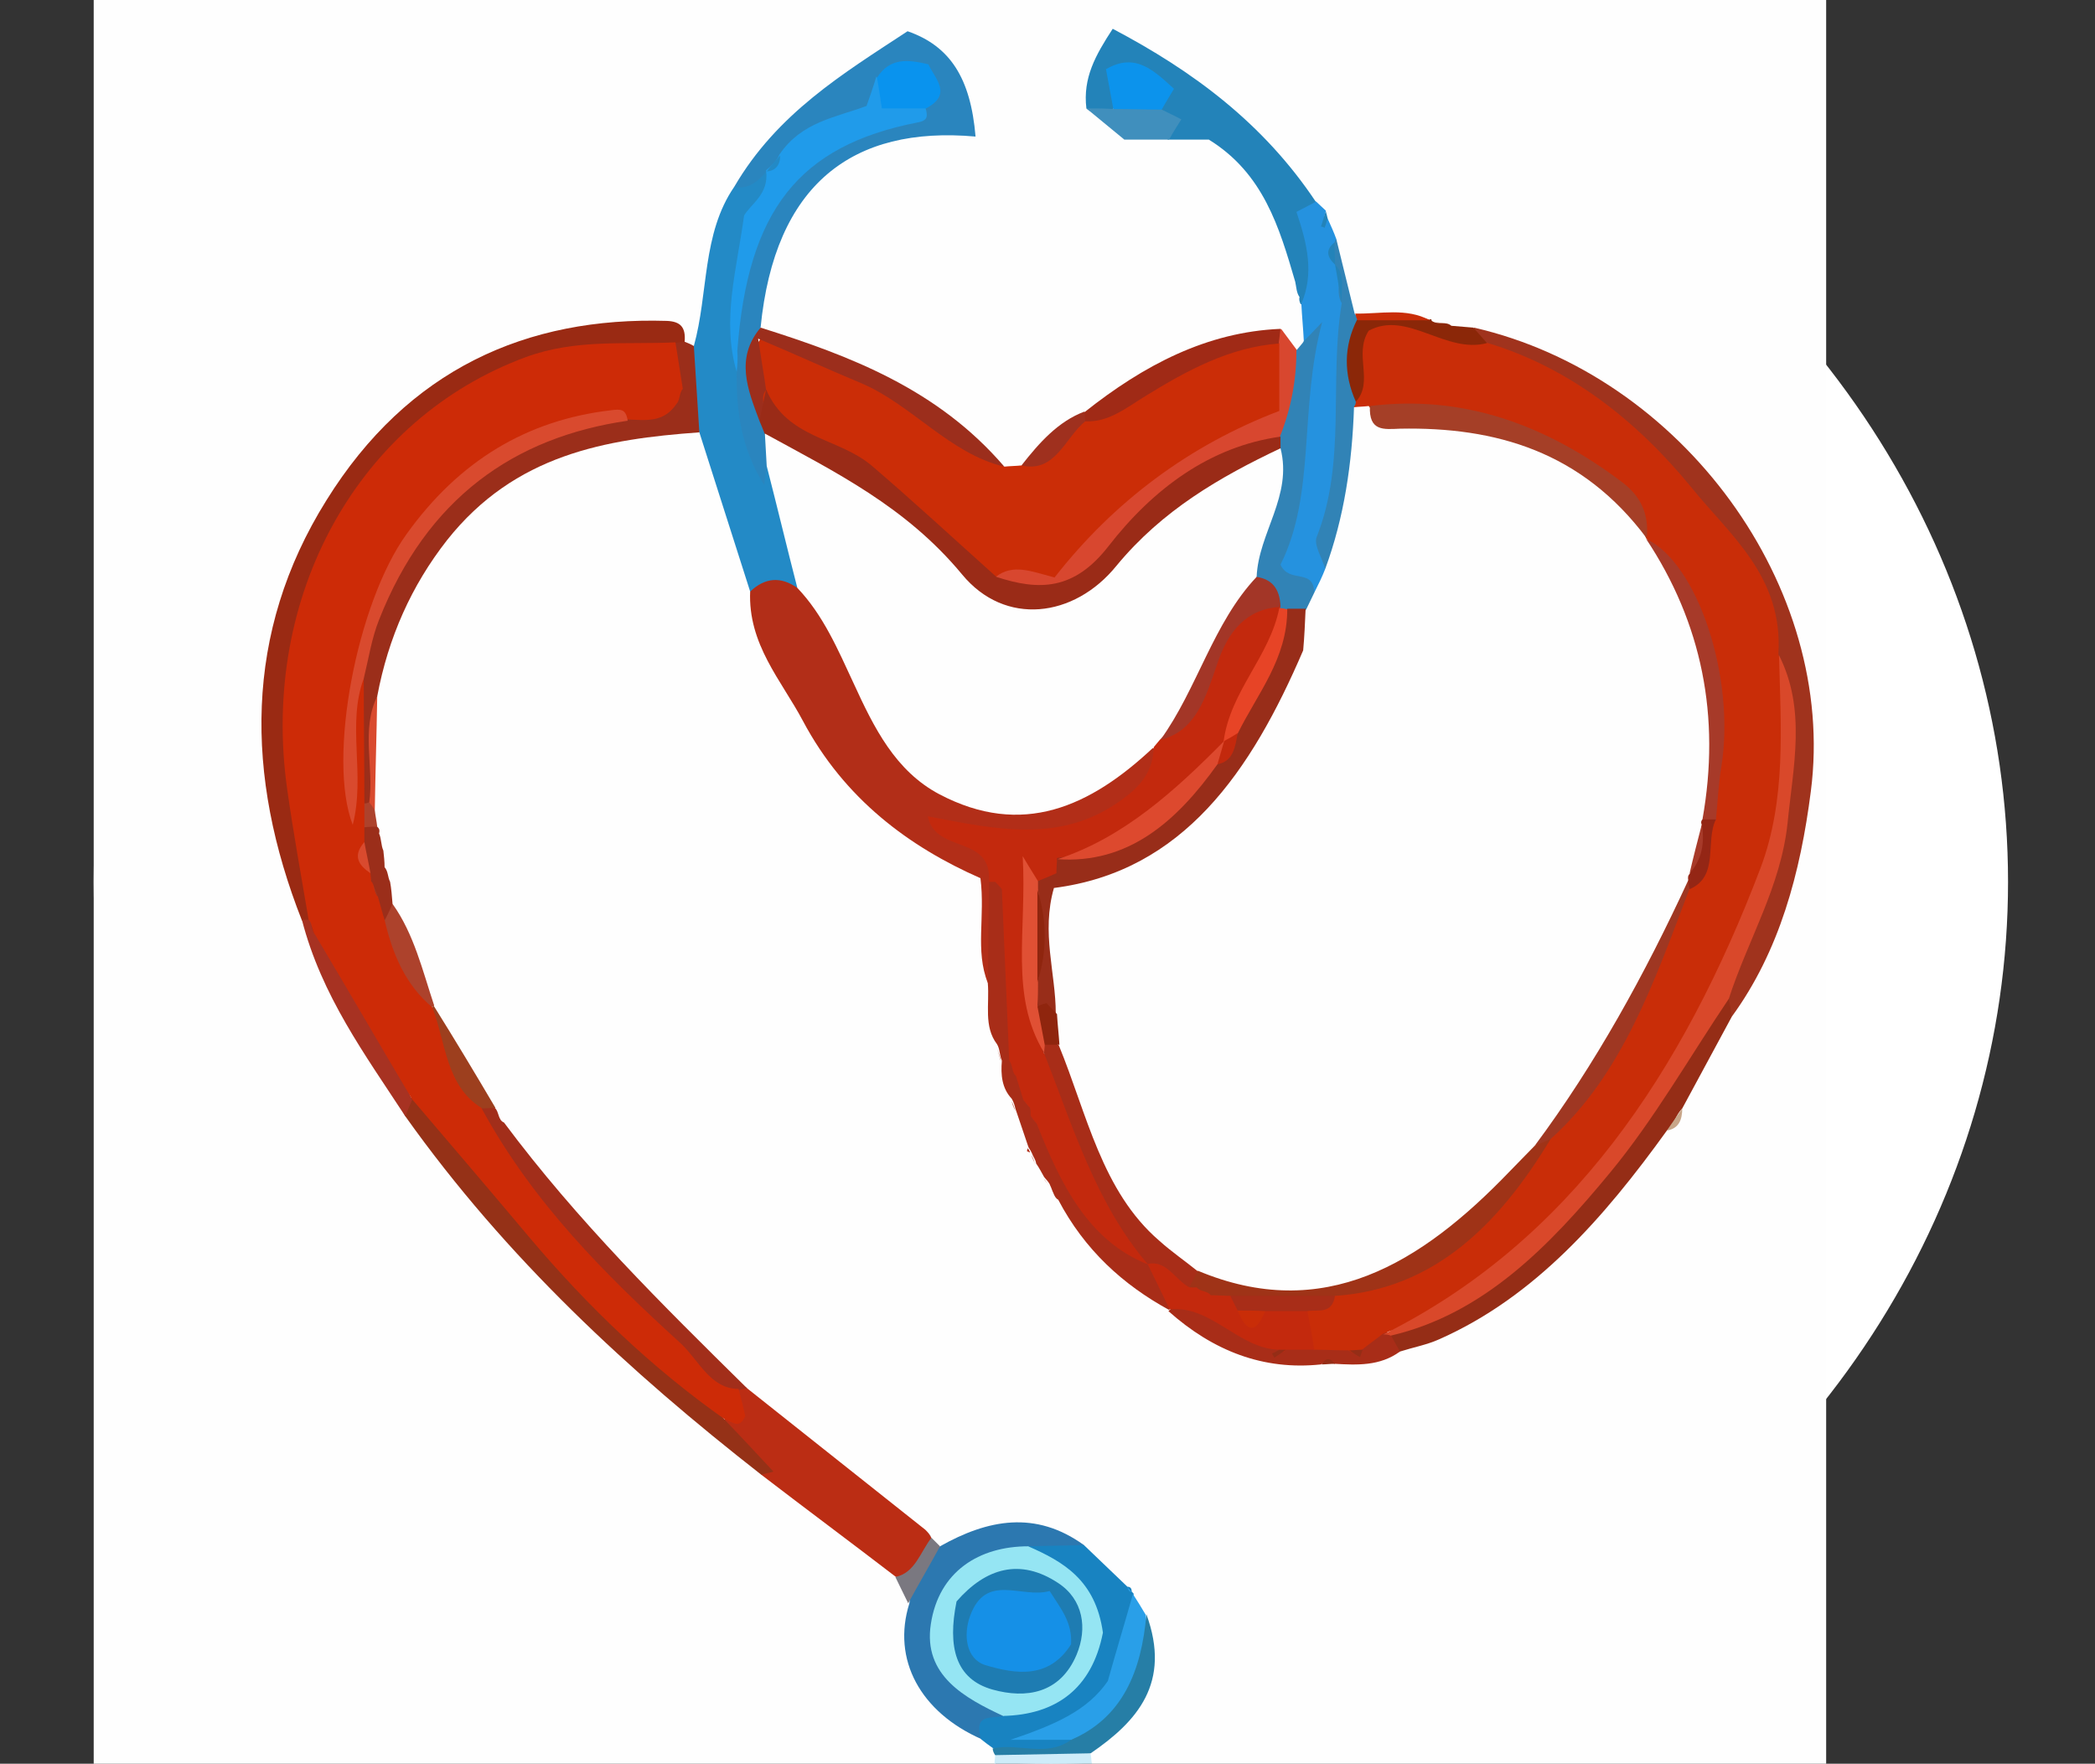 <?xml version="1.0" encoding="utf-8"?>
<!-- Generator: Adobe Illustrator 24.0.1, SVG Export Plug-In . SVG Version: 6.00 Build 0)  -->
<svg version="1.1" id="Layer_1" xmlns="http://www.w3.org/2000/svg" xmlns:xlink="http://www.w3.org/1999/xlink" x="0px" y="0px"
	 viewBox="0 0 342.1 288" style="enable-background:new 0 0 342.1 288;" xml:space="preserve">
<rect x="0" y="0" width="342.1" height="288" fill="#333333" stroke="none"/>
<style type="text/css">
	.st0{fill:#FFFFFF;}
	.st1{fill:#FEFEFE;}
	.st2{fill:#CEECF9;}
	.st3{fill:#CB2D07;}
	.st4{fill:#B22E18;}
	.st5{fill:#2A85BE;}
	.st6{fill:#238AC6;}
	.st7{fill:#9A2A13;}
	.st8{fill:#A0331D;}
	.st9{fill:#BB2D14;}
	.st10{fill:#2383B9;}
	.st11{fill:#9B2E1A;}
	.st12{fill:#2592DF;}
	.st13{fill:#952D16;}
	.st14{fill:#953117;}
	.st15{fill:#2C78B0;}
	.st16{fill:#1883C1;}
	.st17{fill:#A82D18;}
	.st18{fill:#A22E1A;}
	.st19{fill:#D8472F;}
	.st20{fill:#3183B6;}
	.st21{fill:#9C2E1C;}
	.st22{fill:#A02A16;}
	.st23{fill:#299FE8;}
	.st24{fill:#267EA6;}
	.st25{fill:#A73222;}
	.st26{fill:#8B2708;}
	.st27{fill:#408FBD;}
	.st28{fill:#AD422C;}
	.st29{fill:#9D3F1E;}
	.st30{fill:#9F301E;}
	.st31{fill:#7A7880;}
	.st32{fill:#D94A2E;}
	.st33{fill:#C92D08;}
	.st34{fill:#C8A689;}
	.st35{fill:#9A2B17;}
	.st36{fill:#C3290D;}
	.st37{fill:#209BEA;}
	.st38{fill:#0993EE;}
	.st39{fill:#CD2B07;}
	.st40{fill:#D9482A;}
	.st41{fill:#0C93EC;}
	.st42{fill:#95E5F3;}
	.st43{fill:#982D19;}
	.st44{fill:#A33627;}
	.st45{fill:#E74426;}
	.st46{fill:#DD492E;}
	.st47{fill:#E05034;}
	.st48{fill:#9F3317;}
	.st49{fill:#A53F27;}
	.st50{fill:#9F3722;}
	.st51{fill:#A73A29;}
	.st52{fill:#942615;}
	.st53{fill:#8F250E;}
	.st54{fill:#1E7CB2;}
	.st55{fill:#1590E7;}
</style>
<ellipse class="st0" cx="171.6" cy="144" rx="156.3" ry="144"/>
<g>
	<g>
		<path class="st1" d="M162.5,288c-49,0-98.1,0-147.2,0c0-96,0-191.9,0-288c94.2,0,188.5,0,282.9,0c0,95.9,0,192,0,288
			c-39.9,0-79.9,0-119.9,0c-0.4-0.4-0.6-1-0.6-1.6c0.4-3,3.1-3.3,4.5-5c3.5-4.5,6.1-9.4,4.2-15.8c-0.5-1.5-0.9-3-1.8-4.3
			c-0.3-0.4-0.6-0.8-0.9-1.2c-0.4-0.3-0.7-0.7-1.1-1c-2.5-1.8-4.3-4.4-7-5.9c-7.2-5.1-14.5-1.9-21.7,0c-0.5-0.1-1.1-0.3-1.6-0.6
			c-0.2-0.2-0.5-0.3-0.7-0.5c-0.5-0.3-0.9-0.7-1.3-1.1c-10-7.3-19.6-15.2-29.1-23.3c-10-9.6-20-19-29-29.7c-3.6-4.3-7-8.8-10.4-13.3
			c-0.6-0.9-1.2-1.9-1.8-2.9c-0.3-0.5-0.6-0.9-0.9-1.4c-3.6-5.1-6.9-10.4-9.6-16.1c-1.9-5.5-3.8-11-6.4-16.2
			c-0.4-1.1-0.6-2.2-0.7-3.4c-0.1-1.1-0.3-2.2-0.6-3.3c-0.2-0.8-0.4-1.6-0.5-2.5c-0.2-1.2-0.6-2.3-0.8-3.4c-0.2-0.6-0.3-1.2-0.3-1.9
			c-0.1-1-0.1-2-0.1-3c0-5.6-0.2-11.2,0.1-16.8c3.5-20.9,14.6-34.6,32.2-41.6c6.9-2.7,14.2-3.3,21.5-2.8c2.6,0.7,3.5,2.9,4,5.5
			c1.4,7.2,3.6,14.1,5.8,21c5.3,18.9,15.1,33.9,31.2,42.4c5.3,2.8,7.5,6.2,7,12.5c-0.2,3.1-0.4,6.3,0.6,9.4c0.7,3,0.1,6.2,1.2,9.1
			c0.3,1.1,0.5,2.3,0.9,3.4c0.5,1.8,0.6,3.8,1.4,5.6c0.3,0.7,0.6,1.5,0.9,2.2c0.7,1.6,1.2,3.4,1.6,5.1c0.1,0.5,0.3,0.9,0.4,1.4
			c0.1,0.2,0.2,0.4,0.3,0.6c0.3,0.6,0.6,1.2,1,1.9c0.3,0.6,0.7,1.2,1,1.8c0.4,0.6,0.8,1.2,1.1,1.8c0.3,0.4,0.5,0.8,0.8,1.3
			c0.4,0.6,0.9,1.3,1.4,1.9c4.8,7.1,10.7,12.6,17.5,17c7.2,5.1,14.8,8.8,23.6,7.6c0.8,0,1.7,0,2.5,0c3.4,0.3,6.6-0.4,9.7-1.8
			c11.7-2.5,20.6-10.5,29.4-18.8c5.2-4.9,9-11.3,13.8-16.6c1.3-1,2.3-2.3,3-3.9c2.8-5.1,6-9.9,8.2-15.4
			c14.9-24.3,19.2-59.8-2.5-83.5c-11.1-12.1-22.8-22.6-38.5-25.9c-1.1-0.1-2.2-0.2-3.3-0.5c-1.3-0.4-2.6-0.9-3.9-1.3
			c-0.5-0.1-1.1-0.3-1.6-0.5c-3.6-0.8-7.4,0.4-11-0.9c-4-2.6-1.7-7.8-3.8-11.2c-0.5-1.3-0.8-2.8-1.3-4.1c-0.2-0.5-0.5-1-0.7-1.4
			c-0.6-0.9-1.3-1.7-1.9-2.5c-9-10.7-18.4-20.7-31.2-25.4c-2.6,3.1-3.7,5.8-2.8,9.2c3,4.7,7.4,4.6,11.8,4.5
			c9.2,0.1,15.6,5.2,18.8,14.9c0.9,2.8,1.4,5.7,2.3,8.5c0.4,1.2,0.6,2.5,1,3.7c0.2,0.6,0.3,1.2,0.4,1.9c0.2,1.9,0.2,3.8-0.3,5.7
			c-0.3,0.9-0.8,1.6-1.7,1.9c-1.7,0-2.6-1.9-4.2-2.2c-10.9,1.2-20.4,6.4-29.5,12.9c-4.3,2.2-7.3,6.3-11.2,9.1
			c-1.1,0.4-2.3,0.3-3.4-0.2c-10.7-10.1-22.5-17.6-36.3-20.9c-1.5-0.4-2.9-1.1-3.7-2.6c-0.9-17.4,11.2-32.3,26.4-32.6
			c2.2,0,4.6,0.4,6.4-1.5c0.4-6.8-0.7-8.4-8.3-12.3c-9.9,6.5-20,13.1-27,24.4c-2.5,6.5-5.2,13-4.6,20.5c0.2,2.4-0.7,4.6-3.4,4.8
			c-0.6,0-1.2-0.2-1.7-0.6c-1.3-1.7-2.8-2.4-4.9-2.4c-12.9,0-24.7,3.8-35.7,11.5c-13.5,9.4-21,23.3-24.8,39.9
			c-1.9,8.4-2.2,17.2-0.2,25.7c1.5,6.1,2.5,12.4,4.8,18.2c2.3,9.3,7.5,16.8,12.1,24.7c1.4,2.4,2.7,5,4.6,7.1
			c16.4,23.1,36.6,41.3,57.7,58.5c7.4,6.1,15.1,11.5,22.7,17.2c1.1,1.5,1.6,3.2,1.6,5.2c-1.1,10.2,3.8,16.2,11.2,20.6
			c1,0.5,1.8,1.2,2.5,2.2c0.3,0.5,0.4,1.1,0.5,1.7C163.1,287,162.9,287.6,162.5,288z"/>
		<path class="st2" d="M178.1,286.4c0.1,0.5,0.1,1.1,0.2,1.6c-5.3,0-10.6,0-15.9,0c0-0.5,0.1-0.9,0.1-1.4
			C167.7,283.8,172.9,284.1,178.1,286.4z"/>
		<path class="st3" d="M164,76.2c0.9-0.1,1.9-0.1,2.8-0.2c4.4-1.6,7.1-6.2,11.2-8.3c8.1-4.3,15.9-9.5,24.7-12.1
			c2.2-0.7,4.3-1.5,6.5-0.1c3.1,9.1,1.5,12.5-6.3,16.2c-9,4.3-17.6,9.6-24.2,18.1c-3,3.9-6.3,6.6-11.3,5c-1.5-0.5-3,0.3-4.5,0.3
			c-3.6-0.6-6.1-3.1-8.4-5.9c-6.3-7.5-13.6-13-22.2-16.6c-3.9-1.6-7.2-4.4-8.7-9.2c-0.6-2.6-1.6-5.3,0.9-8.5
			c7.3,1.4,14.4,4.7,21.4,8.6C152.2,67.3,157.8,72.3,164,76.2z"/>
		<path class="st4" d="M161.3,160.5c-2.1-5.3-0.4-10.8-1.2-17.1c-11.6-5.1-22.2-12.9-29-25.7c-3.5-6.6-9-12.5-8.6-21.2
			c2.4-6,5.7-3.6,8.9-1.1c3.7,2.9,6,7,7.8,11.5c1.4,3.7,3.5,7,5.2,10.6c6.7,14.5,25.8,17.1,36.6,8.3c2.3-1.9,4.3-5.1,7.9-3.4
			c1.2,5-2,7.3-4.9,9.6c-7.4,6.3-16,5.1-24.4,4.5c-0.7,0-1.5-0.3-2.3-0.3c4.1,1.3,5.6,4.6,5.7,9.1
			C162.4,150.4,164.5,155.8,161.3,160.5z"/>
		<path class="st5" d="M119.9,30.5c7-12,17.8-18.5,28.3-25.4c6.9,2.4,10.3,7.6,11.1,17.2c-20.1-1.8-32.8,7.8-35.1,31.2
			c-2,5.1-1.3,9.9,1,14.6c0.6,1.1,1,2.4,1.3,3.7c0.2,1.7,0.4,3.5,0.1,5.2c-0.3,1.5-0.6,2.8-2.4,3.4c-4.6-5.1-5.6-11.7-5.4-18.7
			c0.7-11.3,2.6-22,8.6-31.6c4.7-7.4,11-10.4,18.4-11.6c1.5-0.2,3,0.1,4.2-1.3c1-1.4,1.5-2.8,0.2-4.4c-2.2-1.5-4.1-0.8-5.7,1.2
			c-1.1,1.4-1,3.6-2.6,5.1c-4.7,1.2-9.4,2.9-13.4,6.6c-0.7,0.8-1.5,1.6-2.1,2.5c-0.3,0.5-0.7,0.9-1,1.3
			C123.8,31.3,122.1,32.7,119.9,30.5z"/>
		<path class="st6" d="M120.3,60.7c-0.1,6.5,0.8,12.7,4.5,18.5c0.1-1.2,0.3-2.1,0.4-3.1c4,3.9,6.8,15.2,5,19.9
			c-2.7-1.9-5.3-1.7-7.7,0.6c-2.8-8.7-5.5-17.3-8.3-26c-2.3-4.5-2.8-9.2-0.9-14.1c2.4-8.6,1.3-18.3,6.6-26c2.2,0.5,3.8-0.8,5.3-2.5
			c1.6,2.1,0.6,3.9-0.3,5.8C120.8,42.3,119.7,51.3,120.3,60.7z"/>
		<path class="st7" d="M49.3,150.3c-9.3-23.6-9.5-47,4-68.6c13.3-21.4,32.7-30,55.6-29.3c2.2,0.1,3.1,1,2.9,3.4
			c-0.3,0.6-0.8,1-1.3,1.3c-2.7,1.1-5.6,0.6-8.4,0.7C80,58.7,63.4,70.2,53.3,92c-6.6,14.3-7.3,30.1-3.5,45.9c1,3.9,3.4,7.8,1.2,12.1
			C50.5,150.4,49.9,150.5,49.3,150.3z"/>
		<path class="st8" d="M240.7,53.5c34,7.8,59.3,42.4,55,75.7c-1.7,13.3-5.1,26.1-12.9,36.8c-0.9-0.6-1.3-1.5-1.5-2.6
			c-0.2-3.3,0.9-6.3,2.3-9c6.6-12.9,8.2-26.9,7.5-41.5c-0.1-1.7-0.4-3.4-1.2-4.8c-3-16.6-13.5-27-24.4-36.7
			c-6.8-6-14.4-10.7-22.5-14.3C241.8,56.2,240.3,55.6,240.7,53.5z"/>
		<path class="st9" d="M146.3,257.5c-7.3-5.6-14.7-11.1-22-16.7c-0.5-2.7-2.8-3.2-4.3-4.7c-1.1-1.1-2.7-1.7-2.1-3.9
			c1.7-1.5,1.5-4,2.7-5.8c0.5-0.1,1-0.1,1.4,0.3c9.7,7.7,19.4,15.4,29.1,23.1c0.4,0.4,0.8,0.8,1,1.4l0-0.1
			C151.9,255.2,151,258.6,146.3,257.5z"/>
		<path class="st10" d="M177.4,17.7c-0.6-5,1.5-8.7,4.3-13c13.1,6.9,24.6,15.4,33.2,28.3c-1.3,2.4-0.1,4.9-0.2,7.4
			c0,3.2,2,7.3-2.3,9.3c-0.2-0.4-0.3-0.8-0.2-1.2c-0.5-0.7-0.5-1.6-0.7-2.5c-2.6-8.9-5.2-17.7-14.1-23.2c-1.5,0-4.1,0-6.7,0
			c-1.1-1.8-0.4-2.7,1.3-3.2c-1.4,0.3-2.4,0.1-3-1.3c-0.1-4-1.6-6.2-5.2-6c-2.2,1.5-0.5,4.7-2.6,6C180,18.3,178.6,18.8,177.4,17.7z"
			/>
		<path class="st11" d="M110.3,56c0.5-0.1,1-0.1,1.5-0.2c0.5,0.2,1,0.4,1.5,0.7c0.3,4.7,0.6,9.4,0.9,14.1
			C98.9,71.7,84.1,74.2,73,88.2c-5.8,7.4-9.6,15.9-11.4,25.5c-1.4,5.7,0.2,11.7-0.9,17.5c-0.7,0.4-1.3,0.3-1.8-0.2
			c-2.3-6.1-0.7-12.5-1.1-18.8c3.3-22.9,16-36.3,34.9-43.3c2.8-1.1,6-0.6,8.8-1.7c2.4-0.4,5,0.1,7.1-1.9c0.7-0.7,1-1.7,1.1-2.7
			C110,60.4,108.9,58.1,110.3,56z"/>
		<path class="st12" d="M212.5,49.6c2.1-4.9,1-9.7-0.8-15c1.1-0.6,2.2-1.1,3.2-1.7c0.5,0.5,1.1,1,1.6,1.5c0,0.5-0.6,1.1,0.3,1.3
			c0.5,1.1,1,2.2,1.4,3.3c0,0.3-0.1,0.5-0.1,0.8c-0.2,1.2,0.1,2.2,0.6,3.2c0.2,0.6,0.3,1.1,0.3,1.7c0,2.1,0.1,4.2,0.8,6.2
			c-0.5,11.5,1.3,23.2-2.7,34.3c-0.9,2.6-0.2,5,0.3,7.4c0,2.2-0.6,4-2.7,4.6c-2.2-0.5-4.3-1.3-7-3.7c3.6-12,4-25,5.2-37.9
			C212.8,53.6,212.6,51.6,212.5,49.6z"/>
		<path class="st13" d="M282.3,163c0.2,1,0.3,2,0.5,3c-2.7,5-5.4,10-8.1,15c-1,1-1.4,2.7-2.5,3.6c-10.3,14.3-21.6,27.2-37.2,34.1
			c-2,0.9-4.2,1.3-6.4,2c-1.6,0.6-2-0.5-2.1-2c0.2-1.2,0.9-1.8,1.8-2.2c17.7-7.4,30.9-20.9,41.7-37.9c2.7-4.3,5.3-8.7,8.1-12.9
			C279.1,164.1,280.3,162.6,282.3,163z"/>
		<path class="st14" d="M118.4,231.9c2.6,2.7,5.1,5.4,7.9,8.4c-0.6,0.2-1.3,0.3-2,0.5c-21.5-16.8-41.6-35.3-58.1-58.5
			c-0.8-1.3-0.6-2.3,0.6-3.1c3.3-0.1,4.9,2.6,6.7,5.1c8.3,11.8,18.3,21.7,28.3,31.6C107.2,221.3,113.5,225.7,118.4,231.9z"/>
		<path class="st15" d="M153.5,252.5c7.8-4.4,15.6-5.9,23.5-0.2c-2.4,3.5-5.6,1.9-8.6,1.8c-8.1,0.3-12.4,3.7-15,12.2
			c0.7,7.2,6.3,9.3,10.5,13c0.1,2.8-2.7,2.9-3.6,4.7c-10-4.4-14.7-13-11.8-22.2C148.7,257.7,150.7,254.8,153.5,252.5z"/>
		<path class="st16" d="M160.2,284c-1.3-4.3,1.8-3.3,3.6-3.8c1.8-2.1,4.4-2,6.6-2.9c4.4-1.9,7.3-5.6,7.5-10.7
			c0.2-4.5-1.9-8.4-6.2-10.1c-1.7-0.7-3.6-1.3-3.8-4c3-0.1,6.1-0.1,9.1-0.2c2.4,2.3,4.7,4.5,7.1,6.8c0.5,0,0.7,0.3,0.7,0.8l0.3,0.3
			c0.8,13.5-4.7,21.2-16.7,23c1.6,0.4,2.7-0.5,3.9-0.3c1.3,0.2,3.3-0.1,2.4,2.7c-4.2,0.5-8.4,0.8-12.5-0.1
			C161.5,285,160.8,284.5,160.2,284z"/>
		<path class="st17" d="M161.3,160.5c0.1-5.5,0.1-11,0.2-16.6c0.6-0.4,1.2-0.4,1.8,0c0.8,0.6,1.3,1.5,1.6,2.6
			c0.9,8.2,0,16.5,1.6,24.5c0.1,1.2,0.2,2.3,0.6,3.4c0.5,1.2,1,2.5,1.3,3.8c0.2,0.7,0.4,1.5,0.7,2.2c0.2,0.5,0.4,1,0.6,1.4
			c0.3,0.7,0.7,1.5,1,2.2c4,8.9,9.3,16.5,16.9,21.9c2.1,1.9,4.3,3.7,3.8,7.3c-0.2,0.2-0.3,0.5-0.5,0.7c-7.5-4.1-13.8-9.8-18.1-18
			c-0.4-0.2-0.6-0.6-0.8-1.1c-0.2-0.4-0.3-0.8-0.5-1.2c-0.2-0.6-0.7-1-1-1.4c-0.4-0.7-0.8-1.5-1.3-2.2c-0.1-0.7-0.5-1.1-0.7-1.7
			l-0.2-0.4c-0.1-0.2-0.3-0.4-0.4-0.7c-0.7-2.1-1.4-4.1-2.1-6.2c-0.1-0.5-0.3-1.1-0.6-1.6c-1.6-1.7-1.8-3.9-1.6-6.2
			c-0.4-0.9-0.3-1.9-0.8-2.7C160.6,167.6,161.6,164,161.3,160.5z"/>
		<path class="st18" d="M122,226.7c-0.5,0.1-1,0.2-1.5,0.3c-2.4,1.9-4.3,0.3-6-1.4c-11.3-11.1-23.1-21.6-32.2-35.2
			c-1.9-2.8-5.4-5.1-3.8-9.8c0.8-0.5,1.6-0.4,2.3,0.3l0,0c0.7,0.6,0.5,2,1.5,2.4C94.3,199.4,108.1,213,122,226.7z"/>
		<path class="st19" d="M162.6,94.2c2.8-2.2,5.8-0.9,9.6,0.1c9.7-12.4,22-21.6,36.7-27.2c0-3.9,0-7.5,0-11c-0.6-0.9-0.6-1.7,0.3-2.4
			c0.9,1.2,1.7,2.3,2.6,3.5c1.4,5.4,1.2,10.5-2.3,15c-11.9,3.6-21.7,10.7-29.9,21.1c-3.3,4.2-11.7,5.5-16.2,3
			C162.6,95.9,162.3,95.1,162.6,94.2z"/>
		<path class="st20" d="M209,71.3c1.8-4.5,2.7-9.2,2.7-14.1c0.4-0.5,0.9-1,1.3-1.6c0.6-0.6,1.2-1.2,2.9-3c-3.8,14.2-1,28-6.8,39.6
			c1.4,3.1,5.2,0.6,5.5,4.3c0.7,1.4,0,2.3-0.7,3.2c-0.9,0.7-2,0.9-3.1,0.9c-0.5-0.1-1-0.2-1.5-0.4c-0.5-0.3-0.9-0.7-1.2-1.1
			c-1.1-2-2.7-3.6-3.5-5.8c-0.9-4.5,1.5-8.1,2.4-12.1c0.6-2.5,0.8-5,1-7.5C208,72.7,208.4,71.9,209,71.3z"/>
		<path class="st21" d="M124,68.7c-1.9-5.1-4-10.2,0.2-15.2c14.6,4.6,28.9,10,39.8,22.7c-8.9-2.1-15.1-10.1-23.3-13.6
			c-5.3-2.2-10.5-4.6-16.9-7.3c0.6,4,1,6.2,1.3,8.4C123.8,65.1,125.7,67.4,124,68.7z"/>
		<path class="st20" d="M216.4,92.9c-0.5-1.8-1.9-3.9-1.4-5.2c4.9-12.3,2-25.6,4.1-38.2c-1.2-1.9,0.3-4.4-1.1-6.3l0,0
			c-0.8-1.2-0.7-2.4-0.1-3.6c0.1-0.2,0.2-0.4,0.3-0.6c1,4.1,2,8.1,3,12.2c0.4,0.5,0.6,1,0.6,1.6c-0.1,4.3-0.4,8.5,0.2,12.8
			c0.1,0.6,0.1,1.3,0.1,1.9c0.8,6.8-0.7,13.2-2.4,19.6C219.3,89.3,218.9,92,216.4,92.9z"/>
		<path class="st22" d="M209.1,53.7c-0.1,0.8-0.2,1.6-0.3,2.4c-8,0.6-15,4.4-21.8,8.6c-3.1,1.9-6,4.3-9.8,4.1
			c-0.3-0.3-0.4-0.7-0.4-1c0.1-0.4,0.2-0.5,0.3-0.5C186.8,59.6,197.1,54.2,209.1,53.7z"/>
		<path class="st23" d="M174.9,284.1c-2.6,0-5.2,0-9.9,0c7.4-2.5,12.6-4.8,15.9-9.6c1.4-5,2.8-9.6,4.1-14.2c0.7,1.1,1.4,2.2,2.1,3.4
			c1,8.7-1.3,15.7-8.5,19.9C177.5,284.3,176.2,284.5,174.9,284.1z"/>
		<path class="st17" d="M227.1,218c0.5,0.9,1,1.8,1.5,2.7c-3.3,2.4-7,2.2-10.7,2c-0.8-0.4-1.5-0.4-2.2,0.1c-9.4,1-17.6-2.2-24.9-8.7
			l0.2-0.2c2.1-2,4.8-2.1,6.7-0.4c3.3,2.9,7.2,3.7,10.9,5.2c0.5,0.5,0.6,1.1,0.5,2c0.7,0.3,0.8-1.3,1.6-1.3c1.2-0.6,2.5-0.7,3.9-0.7
			c1.6-0.1,3.2,0,4.7,0.4c1-0.1,1.9,1.8,3,0.2c0.9-1.4,2.2-1.9,3.6-2C226.3,217.3,226.8,217.6,227.1,218z"/>
		<path class="st24" d="M174.9,284.1c8.4-3.6,11.5-11.2,12.3-20.5c4.1,11.2-1.5,17.5-9.1,22.7c-5.2,0.1-10.4,0.2-15.6,0.3
			c-0.2-0.3-0.4-0.7-0.4-1.1C166.4,284.6,170.9,287,174.9,284.1z"/>
		<path class="st25" d="M67.3,179.6c-0.4,0.9-0.8,1.8-1.1,2.7c-6.6-10.1-13.7-19.7-16.9-32.1c0.4,0,0.7,0,1.1,0
			c0.2,0.1,0.5,0.2,0.7,0.3c0.7,0.4,1.3,1,1.9,1.7C59.1,160.5,63.1,170.1,67.3,179.6z"/>
		<path class="st26" d="M221.4,65.6c-2-4.5-2-9,0.2-13.4c3.9-1.1,7.9-1.2,11.8,0l0.3-0.1l0.1,0.3c1,0.7,2.3,0,3.2,0.8
			c1.2,0.1,2.4,0.2,3.6,0.3c0.7,0.8,1.5,1.7,2.2,2.5c-3,2.9-6.3,1.7-9.6,0.7c-2.7-0.8-5.4-2.1-8-0.2
			C222.7,58.9,226.8,64.8,221.4,65.6z"/>
		<path class="st27" d="M177.4,17.7c1.5,0,2.9,0,4.4,0.1c2.7-2.4,5.3-2.5,7.9,0.1c1.2,0.6,2.3,1.1,3.2,1.6c-0.7,1.1-1.4,2.2-2,3.3
			c-2.4,0-4.9,0-7.3,0C181.5,21.1,179.5,19.4,177.4,17.7z"/>
		<path class="st28" d="M64.1,147.6c3.5,4.9,4.9,10.9,6.8,16.6c-0.2,0.2-0.5,0.3-0.7,0.5c-6.2-2.2-7.4-8.1-8.3-14.2
			C62.3,149.2,62.9,148.1,64.1,147.6z"/>
		<path class="st29" d="M80.9,180.9c-0.8,0-1.6,0.1-2.4,0.1c-0.8,0.7-1.8,0.7-2.6,0.1c-3.2-2.2-6.2-11.7-5.4-16.5
			c0,0,0.3-0.4,0.3-0.4C74.3,169.8,77.6,175.3,80.9,180.9z"/>
		<path class="st30" d="M177.1,67.2c0,0.5,0.1,1,0.1,1.6c-3.3,2.7-4.9,8.5-10.4,7.2C169.7,72.3,172.8,68.8,177.1,67.2z"/>
		<path class="st11" d="M64.1,147.6c-0.4,0.9-0.8,1.8-1.3,2.7c-2,0.4-2-1.5-2.5-2.8c-0.2-1.2-0.4-2.3-0.7-3.4
			c-0.1-0.6-0.3-1.1-0.3-1.7c-0.2-1.8-0.4-3.5-0.7-5.2c0-1,0.2-1.8,0.8-2.5c0.8-0.4,1.6-0.4,2.3,0.4c0.3,0.3,0.3,0.6,0.2,1
			c0.4,0.9,0.3,1.9,0.7,2.8c0.1,0.9,0.2,1.8,0.2,2.7c0.6,0.7,0.5,1.6,0.9,2.4C63.9,145.1,64,146.3,64.1,147.6z"/>
		<path class="st31" d="M153.5,252.5c-1.7,3.1-3.5,6.2-5.2,9.3c-0.7-1.4-1.4-2.9-2.1-4.3c3.2-0.6,4.1-4.1,5.9-6.4
			C152.6,251.6,153.1,252.1,153.5,252.5z"/>
		<path class="st32" d="M60.3,131c0.8-5.7-1.4-11.8,1.3-17.3c-0.1,6.2-0.3,12.4-0.4,18.6C60.5,132.3,60,132,60.3,131z"/>
		<path class="st33" d="M233.5,52.3c-3.9,0-7.9,0-11.8,0c-0.2-0.3-0.3-0.7-0.4-1.1C225.4,51.3,229.6,50.2,233.5,52.3z"/>
		<path class="st28" d="M60.3,131c0.3,0.4,0.6,0.8,0.9,1.3c0.1,0.9,0.3,1.8,0.4,2.7c-0.7,0-1.4,0-2.2,0.1c-1-1.3-1-2.6,0-3.9
			C59.8,131.2,60.1,131.1,60.3,131z"/>
		<path class="st34" d="M272.2,184.6c0.8-1.2,1.7-2.4,2.5-3.6C274.7,182.9,274.1,184.3,272.2,184.6z"/>
		<path class="st10" d="M216.8,35.7c-0.2,0.5-0.3,1-0.5,1.5c-0.2-0.1-0.4-0.2-0.6-0.2c0.3-0.8,0.5-1.7,0.8-2.5
			C216.6,34.8,216.7,35.3,216.8,35.7z"/>
		<path class="st33" d="M237.1,53.2c-1.1-0.3-2.2-0.5-3.2-0.8C235,52.7,236,52.9,237.1,53.2z"/>
		<path class="st12" d="M211.6,45.9c0.2,0.8,0.5,1.7,0.7,2.5C212,47.6,211.8,46.7,211.6,45.9z"/>
		<path class="st28" d="M62.6,138.8c-0.2-0.9-0.5-1.9-0.7-2.8C62.1,136.9,62.4,137.9,62.6,138.8z"/>
		<path class="st4" d="M162.7,170.8c0.3,0.9,0.6,1.8,0.8,2.7C163.2,172.6,163,171.7,162.7,170.8z"/>
		<path class="st29" d="M82.4,183.3c-0.5-0.8-1-1.6-1.5-2.4C81.4,181.7,81.9,182.5,82.4,183.3z"/>
		<path class="st28" d="M63.7,143.9c-0.3-0.8-0.6-1.6-0.9-2.4C63.1,142.3,63.4,143.1,63.7,143.9z"/>
		<path class="st13" d="M215.8,222.8c0.7-1.1,1.4-1.1,2.2-0.1C217.2,222.7,216.5,222.8,215.8,222.8z"/>
		<path class="st4" d="M165.2,179.8c0.2,0.5,0.4,1,0.6,1.6C165.5,180.8,165.3,180.3,165.2,179.8z"/>
		<path class="st31" d="M152.2,251.2c-0.3-0.5-0.7-0.9-1-1.4C151.5,250.3,151.8,250.7,152.2,251.2z"/>
		<path class="st4" d="M168.4,188.6c0.2,0.6,0.5,1.1,0.7,1.7C168.9,189.7,168.7,189.1,168.4,188.6z"/>
		<path class="st4" d="M170.4,192.4c0.3,0.5,0.7,0.9,1,1.4C171.1,193.4,170.8,192.9,170.4,192.4z"/>
		<path class="st4" d="M171.9,195c0.3,0.4,0.5,0.7,0.8,1.1C172.4,195.7,172.2,195.4,171.9,195z"/>
		<path class="st23" d="M184.8,260c-0.4-0.1-0.6-0.4-0.7-0.8C184.3,259.4,184.6,259.7,184.8,260z"/>
		<path class="st4" d="M167.8,187.5c0.2,0.2,0.3,0.4,0.4,0.7c0,0-0.5-0.2-0.5-0.2L167.8,187.5z"/>
		<path class="st35" d="M124,68.7c0.4-1.7,0.7-3.4,1.1-5.1c3.5,8.1,11.7,7.8,17.2,12.4c6.9,5.9,13.6,12.1,20.4,18.2
			c7,2.3,12.7,2.2,18.3-5c7.3-9.4,16.6-16.3,28.1-17.9c0,0.6,0,1.3,0,1.9c-0.4,2.9-2.8,3.2-4.6,4.1c-7.7,4.1-14.7,9.3-20.7,16.4
			c-7.6,9.1-19.9,9.5-28.3,1.1c-7.8-7.8-15.5-15.6-25.8-18.8c-2.4-0.8-3.4-3.2-4.8-5.1C124.6,70.1,124.3,69.4,124,68.7z"/>
		<path class="st1" d="M124.9,70.8c11.5,6.3,23,11.9,32.2,23c7,8.5,18.3,7.1,25.2-1.4c7.5-9.1,16.9-14.5,26.8-19.2
			c2,7.8-3.6,13.8-3.9,21c-4.4,9.2-8.8,18.5-14.6,26.8c-0.6,0.7-1.3,1.1-2.2,1c-10.4,9.8-21.5,14.8-35,7.7
			c-7.2-3.8-10.7-10.9-14-18.1c-2.6-5.6-5-11.2-9.2-15.6c-1.7-6.6-3.3-13.3-5-19.9C125.1,74.4,125,72.6,124.9,70.8z"/>
		<path class="st36" d="M188.4,122c0.3-0.4,0.7-0.8,1-1.2c4-3.6,6.7-8.2,8.6-13.6c2.7-7.3,6.1-9.6,11.1-8.1l-0.1,0.1
			c1.3,4.6-1.5,7.9-3.2,11.5c-1.7,3.5-3.8,6.7-5.3,10.4c-6.5,10.1-15.8,15.7-25.7,20.4c-1.3,2.2-3,3.4-5.3,3.8
			c-2.5,9-0.6,17.7,0.9,26.5c0,0.1,0.2,0.3,0.2,0.3c0.2-0.1,0.3-0.2,0.5-0.3c2.6,0.6,2.9,3.1,3.4,5.2c2,9.6,6.8,17.4,11.9,25.2
			c0.7,1,1.3,2.1,1.4,3.4c-0.1,0.3-0.2,0.6-0.3,0.9c-9.8-3.9-14.3-13.1-18.2-23c-0.3-0.4-0.7-0.8-1-1.3c0-0.4,0-0.8-0.1-1.3
			c-0.4-0.4-0.7-0.8-1.1-1.3c-0.4-1.3-0.8-2.6-1.2-3.9c-0.7-0.6-0.5-1.8-1.1-2.5c-0.4-9.3-0.8-18.7-1.2-28c-0.3-0.4-0.7-0.8-1.1-1.2
			c-0.3,0-0.7,0-1,0c0.5-7.8-8.7-4.5-10-10.7c11.1,2.1,21.8,4.6,31.8-2.8C186.2,128.4,188.3,126,188.4,122z"/>
		<path class="st37" d="M120.3,60.7c-2.5-8.4,0-16.6,1.2-25.5c1.1-1.9,4.1-3.5,3.6-7.3c0,0,0-0.1,0-0.1c0.9-0.7,1.7-1.5,2.2-2.6
			c3.6-5.3,9.1-6,14.2-7.9c0.5-1.4,1.1-3.1,1.6-4.8c2,3,5.6,2.7,8,5c0.4,1.4,0.5,2.2-1.3,2.5c-19.4,3.8-27.7,14.4-29.4,37.3
			C120.5,58.6,120.4,59.7,120.3,60.7z"/>
		<path class="st38" d="M151.2,17.7c-2.2,0-4.5,0-7.2,0c-0.3-1.9-0.5-3.5-0.8-5c2.1-3.3,5-3,8.4-2.2
			C152.7,12.9,155.6,15.4,151.2,17.7z"/>
		<path class="st6" d="M127.4,25.4c0,1.6-0.8,2.5-2.2,2.6C125.9,27.1,126.6,26.2,127.4,25.4z"/>
		<path class="st39" d="M59.5,131.2c0,1.3,0,2.6,0,3.9c0,0.8,0,1.6,0,2.4c-0.1,1.8-0.1,3.6,1,5.1c0,0.4,0.1,0.9,0.1,1.3
			c0.7,0.7,0.4,1.9,1.1,2.5c0.4,1.3,0.7,2.6,1.1,3.8c1.3,5.7,3.5,10.7,7.8,14.3c2.2,5.7,2.2,12.8,8,16.4
			c8.4,15.5,20.3,27.3,32.6,38.5c2.9,2.7,4.8,7.4,9.4,7.4c0.4,1.5,0.8,3.1,1.1,4.4c-1,2.4-2.2,0.8-3.3,0.6
			c-11.8-8.3-22.4-18.4-32-29.8c-6.3-7.5-12.7-15-19.1-22.5c-5.3-8.9-10.5-17.9-15.8-26.8c-0.7-0.7-0.4-1.9-1.1-2.5c0,0,0,0,0,0
			c-1.2-7.1-2.5-14.2-3.5-21.3c-4.5-31.8,11.8-60.6,39-70.6c8.2-3,16.3-2,24.4-2.4c0.4,2.5,0.8,5.1,1.2,7.6c-0.6,0.6-0.4,1.8-1,2.4
			c-2.1,3.2-5.1,2.7-8,2.6C86.9,68.3,75.4,76.6,66.1,90c-7.3,10.6-8.9,23-9,34.8c-0.4-3.4,0.6-7.8,0.7-12.2c0-1.1,0.3-2.1,1.6-1.8
			C59.4,117.6,59.5,124.4,59.5,131.2z"/>
		<path class="st33" d="M221.4,65.6c3-3.3-0.4-7.7,2.1-11.6c6.3-3.4,12.6,3.9,19.4,2c13.3,4,24.3,12.6,33.3,23.6
			c6.2,7.7,15,14.5,14.2,27.2c2.8,8.9,2.1,18.1,0.1,26.7c-5.8,26.1-19.4,47.1-36.5,65.5c-8.2,8.8-17.5,14.9-28.2,18.8
			c-1.1,0.9-2.3,1.7-3.4,2.6c-0.7,0.7-1.4,0.7-2.2,0.1c-1.9,0-3.8-0.1-5.7-0.1c-1.7-1.7-2.7-3.6-1.7-6.2c1.2-1.9,3.5-2.1,5-3.6
			c15-2.3,25.5-12.4,34.5-25.2c7.1-7.5,12.2-16.5,16.3-26.3c2.1-5,4.5-9.7,6.5-14.7c3-3.2,2.7-7.6,3.4-11.6
			c2.4-10.2,0.2-20.2-1.3-30.1c-0.8-5.7-4-10.3-8.4-13.6c-0.4-0.5-0.7-1-1-1.6c-1.4-6.5-6-9.3-10.7-12c-10.6-6-21.8-8.6-33.6-7.7
			c-0.9-0.2-1.7-0.6-2.4-1.4C221.3,66.2,221.4,65.9,221.4,65.6z"/>
		<path class="st40" d="M225.9,217.9c30.5-15.2,48.9-42.8,61.6-76.2c4.2-11.2,3.3-23,3-34.7c4.5,8.9,2.3,18.2,1.4,27.4
			c-1.1,10.4-6.5,19.1-9.6,28.7c-6.4,9.5-12.2,19.7-19.4,28.4c-9.9,12-20.7,23.1-35.8,26.6C226.7,217.9,226.3,217.9,225.9,217.9z"/>
		<path class="st41" d="M189.7,17.9c-2.6,0-5.2-0.1-7.9-0.1c-0.4-2.2-0.8-4.3-1.2-6.5c4.8-2.8,7.8,0.2,11.1,3.2
			C191,15.7,190.3,16.8,189.7,17.9z"/>
		<path class="st32" d="M59.4,110.8c-2.8,7.5,0.3,15.7-1.8,23.9c-4.2-10.9,0.7-36.3,8.8-47.5C75,75.2,86.1,68.6,99.7,67
			c1.6-0.2,2.5-0.3,2.8,1.7c-18.6,2.7-32.8,12.7-40.6,32.5C60.7,104.2,60.2,107.5,59.4,110.8z"/>
		<path class="st7" d="M110.5,66.1c0.3-0.8,0.7-1.6,1-2.4C111.1,64.5,110.8,65.3,110.5,66.1z"/>
		<path class="st1" d="M221.1,66.5c0.8-0.1,1.6-0.1,2.4-0.2c1.5,2.1,3.7,1.9,5.7,1.8c9.8-0.7,18.9,2.5,27.6,7.1
			c5.2,2.7,9.6,6.6,12,12.7l0,0c10.4,10.9,12.2,24.7,10.6,39.6c-0.2,1.7-0.2,3.3-0.3,5c0,0.7,0,1.3-0.1,2c-1.1,2.6-1.3,5.5-2.1,8.2
			c-0.2,0.6-0.4,1.1-0.8,1.6c-3.2,5.6-5.3,11.8-8.2,17.6c-4.7,9.6-10.4,18.3-17.1,26.2c-11.4,14.3-24.6,24.5-42.7,24
			c-4.4-0.1-8.5-1.6-12.6-3c-10.1-4.8-15-14.6-19.1-25.2c-1.7-4.4-2.5-9.2-4.7-13.3c-0.6-1.6-0.6-3.2-0.7-4.9
			c-0.5-6.5-2.1-12.9-0.3-20.1c7.4-5.2,17.2-5.8,24.2-13.2c6.9-7.3,11.5-16.1,15.8-25.3c0.3-0.8,0.8-1.7,1-2.5
			c0.2-1.8,0.4-3.7,1.6-5.1c0.5-1,0.9-1.9,1.4-2.9c0.6-1.2,1.2-2.4,1.7-3.7C219.5,84.5,220.8,75.6,221.1,66.5z"/>
		<path class="st10" d="M218,43.2c1.8,1.8,0.9,4.2,1.1,6.3C218.7,47.4,218.4,45.3,218,43.2z"/>
		<path class="st10" d="M217.9,39.6c0,1.2,0.1,2.4,0.1,3.6C216.7,42,216.4,40.8,217.9,39.6z"/>
		<path class="st42" d="M167.9,252.5c5.7,2.5,11,5.5,12.2,14.1c-1.8,9.2-7.7,13.4-16.3,13.6c-6.2-2.9-13.1-6.6-11.8-15
			C153.3,256.6,159.9,252.5,167.9,252.5z"/>
		<path class="st36" d="M213.5,214.1c0.4,2.1,0.8,4.2,1.1,6.3c-1.5,0-3,0-4.6,0c-0.4,0.5-0.7,0.5-1.1,0c-6.6-0.1-11.1-7.3-17.9-6.6
			c-1.2-2.5-2.4-4.9-3.6-7.4c0,0,0,0,0,0c3-2.6,4.6,0.9,6.7,2c0.4,0.3,0.9,0.5,1.3,0.7c0.9,0.4,1.8,0.7,2.8,0.9
			c0.9,0.3,2,0.3,2.9,0.8c0.9,0.6,1.5,1.5,2.1,2.3c1.7,2.3,3.1-0.3,4.6-0.4C209.9,212.3,211.9,212,213.5,214.1z"/>
		<path class="st4" d="M164.8,173.2c0.4,0.8,0.8,1.7,1.1,2.5C165.6,174.9,165.2,174.1,164.8,173.2z"/>
		<path class="st4" d="M162.5,144c0.4,0.4,0.7,0.8,1.1,1.2C163.2,144.8,162.9,144.4,162.5,144z"/>
		<path class="st4" d="M168.2,182.2c0.3,0.4,0.7,0.9,1,1.3C168.9,183,168.6,182.6,168.2,182.2z"/>
		<path class="st4" d="M167.1,179.6c0.4,0.4,0.7,0.9,1.1,1.3C167.8,180.5,167.5,180.1,167.1,179.6z"/>
		<path class="st43" d="M212.8,106.2c-8.5,19.8-19.6,36.1-40.7,38.8c-2.1,7.3,0.3,13.9,0.3,20.5c-1.7,0.1-3-0.5-4-2.1
			c-0.3-1.2-0.3-2.4-0.1-3.6c0.8-4.7,0.4-9.5,0.3-14.2c0-0.7,0.3-1.2,0.8-1.7c1-0.4,2-0.8,3.1-1.3c0-0.8,0.1-1.6,0.1-2.5
			c10.4-1.2,18.3-7.5,25.2-15.7c1.5-1.6,3.2-3.1,3.4-5.7c3.3-6.3,6.8-12.4,9-19.3c1,0,2,0,3,0C213.1,101.7,213,104,212.8,106.2
			C212.8,106.3,212.8,106.2,212.8,106.2z"/>
		<path class="st44" d="M209.1,99.1c-5.5,0.3-8.6,3.9-10.4,9.5c-1.8,5.2-3.4,10.8-9.2,12.2c6-8.3,8.6-19.1,15.7-26.6
			C207.7,94.6,209,96.1,209.1,99.1z"/>
		<path class="st45" d="M210.2,99.5c0,8.1-4.9,13.8-8.1,20.3c-0.4,0.6-0.8,1.3-1.6,1.6c-0.2-0.1-0.4-0.2-0.7-0.3
			c1.1-8.3,7.5-13.8,9.1-21.8C209.4,99.3,209.8,99.4,210.2,99.5z"/>
		<path class="st13" d="M208.9,220.4c0.4,0,0.7,0,1.1,0c-0.6,0.4-1.3,0.9-1.9,1.3c-0.1-0.2-0.3-0.5-0.4-0.7
			C208.1,220.9,208.5,220.6,208.9,220.4z"/>
		<path class="st13" d="M220.3,220.5c0.7,0,1.5-0.1,2.2-0.1c-0.1,0.4-0.3,0.8-0.4,1.2C221.5,221.3,220.9,220.9,220.3,220.5z"/>
		<path class="st7" d="M50.4,150.3c0.4,0.8,0.8,1.7,1.1,2.5C51.1,152,50.8,151.2,50.4,150.3z"/>
		<path class="st32" d="M60.5,142.6c-1.9-1.3-3-2.8-1-5.1C59.8,139.2,60.2,140.9,60.5,142.6z"/>
		<path class="st28" d="M61.7,146.5c-0.4-0.8-0.7-1.7-1.1-2.5C61,144.8,61.4,145.6,61.7,146.5z"/>
		<path class="st17" d="M194.2,210.2c-2.3-1.2-3.7-4.5-6.8-3.8c-8.4-9.8-12.2-22.4-16.9-34.4c-0.5-0.5-0.5-1.1,0-1.6
			c0.9-0.4,1.7-0.3,2.4,0.3c4.6,11.2,7,23.8,16.4,31.9c2,1.8,4.2,3.3,6.3,5C195.7,208.8,194.9,209.5,194.2,210.2z"/>
		<path class="st46" d="M198.8,124.8c-6.7,9.4-14.6,16.3-26.1,15.5c10.7-3.5,19.1-11.1,27.2-19.3c0,0,0,0,0,0
			C201.1,122.8,199.9,123.8,198.8,124.8z"/>
		<path class="st47" d="M170.6,170.6c0,0.4-0.1,0.9-0.1,1.3c-5.7-9.4-2.8-19.8-3.5-32.1c1.6,2.7,2.1,3.4,2.5,4.1c0,0.4,0,0.9,0,1.3
			c0.7,5,0.7,10.1,0,15.1c0,1.3,0,2.6-0.1,3.9C171.6,166,172,168.1,170.6,170.6z"/>
		<path class="st48" d="M194.2,210.2c0.5-0.9,0.9-1.8,1.4-2.7c20.5,8.6,36.4-1.1,50.9-16.2c1.4-1.4,2.7-2.8,4.1-4.2
			c0.8-0.4,1.3-2,2.6-1.1c-8.5,14.1-19.1,24.5-35.1,25.6c-5.7,1.6-11.4,2.2-17.1,0c-1.1,0-2.2-0.1-3.3-0.1c-0.6-0.8-1.7-0.5-2.3-1.3
			C195,210.3,194.6,210.2,194.2,210.2z"/>
		<path class="st49" d="M268.9,87.9c-10.6-14.2-24.7-18.2-40.3-17.9c-2.6,0.1-5.1,0.5-4.9-3.7c15.3-1.9,28.9,3.1,41.4,12.6
			C267.9,81.1,269.3,83.9,268.9,87.9z"/>
		<path class="st50" d="M253.2,186c-0.9,0.4-1.7,0.7-2.6,1.1c9.9-13.3,18-28,25.1-43.4c0.3,0.3,0.4,0.6,0.4,0.9
			c0,0.3-0.1,0.5-0.2,0.5C270.2,160.1,265,175.4,253.2,186z"/>
		<path class="st51" d="M278,133.8c3-16.8-0.1-32.1-9.2-45.8c8.4,3.9,14.6,22.6,12.3,37.1c-0.5,2.9-0.6,5.8-0.9,8.8
			C279.5,134.5,278.8,134.5,278,133.8z"/>
		<path class="st17" d="M200.9,211.6c5.7,0,11.4,0,17.1,0c-0.5,3.1-2.8,2.2-4.6,2.5c-2.3,0-4.5,0-6.8,0c-1.5,1.3-3,1.3-4.5-0.1
			C201.7,213.2,201.3,212.4,200.9,211.6z"/>
		<path class="st52" d="M278,133.8c0.7,0,1.5,0,2.2,0c-1.8,3.6,0.6,9.3-4.3,11.4c-0.1-0.5-0.2-0.9-0.2-1.4c-0.1-0.4-0.1-0.8,0.2-1.1
			c1.1-2.5,1.6-5.3,2-8C277.7,134.3,277.8,134,278,133.8z"/>
		<path class="st53" d="M170.6,170.6c-0.4-2.1-0.8-4.2-1.2-6.3c0.5-0.2,1.1-0.4,1.5-0.5c0.6,0.7,1.2,1.2,1.7,1.8
			c0.1,1.7,0.3,3.4,0.4,5C172.1,170.6,171.3,170.6,170.6,170.6z"/>
		<path class="st51" d="M277.9,134.6c0.5,3.1,0,5.8-2,8C276.5,140,277.2,137.3,277.9,134.6z"/>
		<path class="st20" d="M212.8,106.2C212.8,106.2,212.8,106.3,212.8,106.2C212.8,106.3,212.8,106.2,212.8,106.2z"/>
		<path class="st54" d="M156.2,261.5c4.8-5.5,10.4-7.1,16.6-3c4.1,2.7,4.8,7.4,3,11.7c-2.7,6.4-8.3,7.2-13.7,5.7
			C156,274.2,154.7,268.9,156.2,261.5z"/>
		<path class="st33" d="M202.1,214c1.5,0,3,0,4.5,0.1C205.1,217.8,203.6,217.7,202.1,214z"/>
		<path class="st17" d="M195.3,210.3c0.8,0.4,1.5,0.8,2.3,1.3C196.8,211.1,196.1,210.7,195.3,210.3z"/>
		<path class="st53" d="M169.4,160.4c0-5,0-10.1,0-15.1C171,150.3,171,155.4,169.4,160.4z"/>
		<path class="st36" d="M198.8,124.8c0.4-1.3,0.7-2.5,1.1-3.8c0.7-0.4,1.5-0.8,2.2-1.3C201.7,122,201.4,124.3,198.8,124.8z"/>
		<path class="st55" d="M171.4,259.8c1.9,3,3.7,5.1,3.5,8.7c-3.6,5.7-9,4.9-14,3.4c-3.2-1-3.6-5-2.5-8
			C161,256.7,166.8,261.1,171.4,259.8z"/>
	</g>
</g>
</svg>
